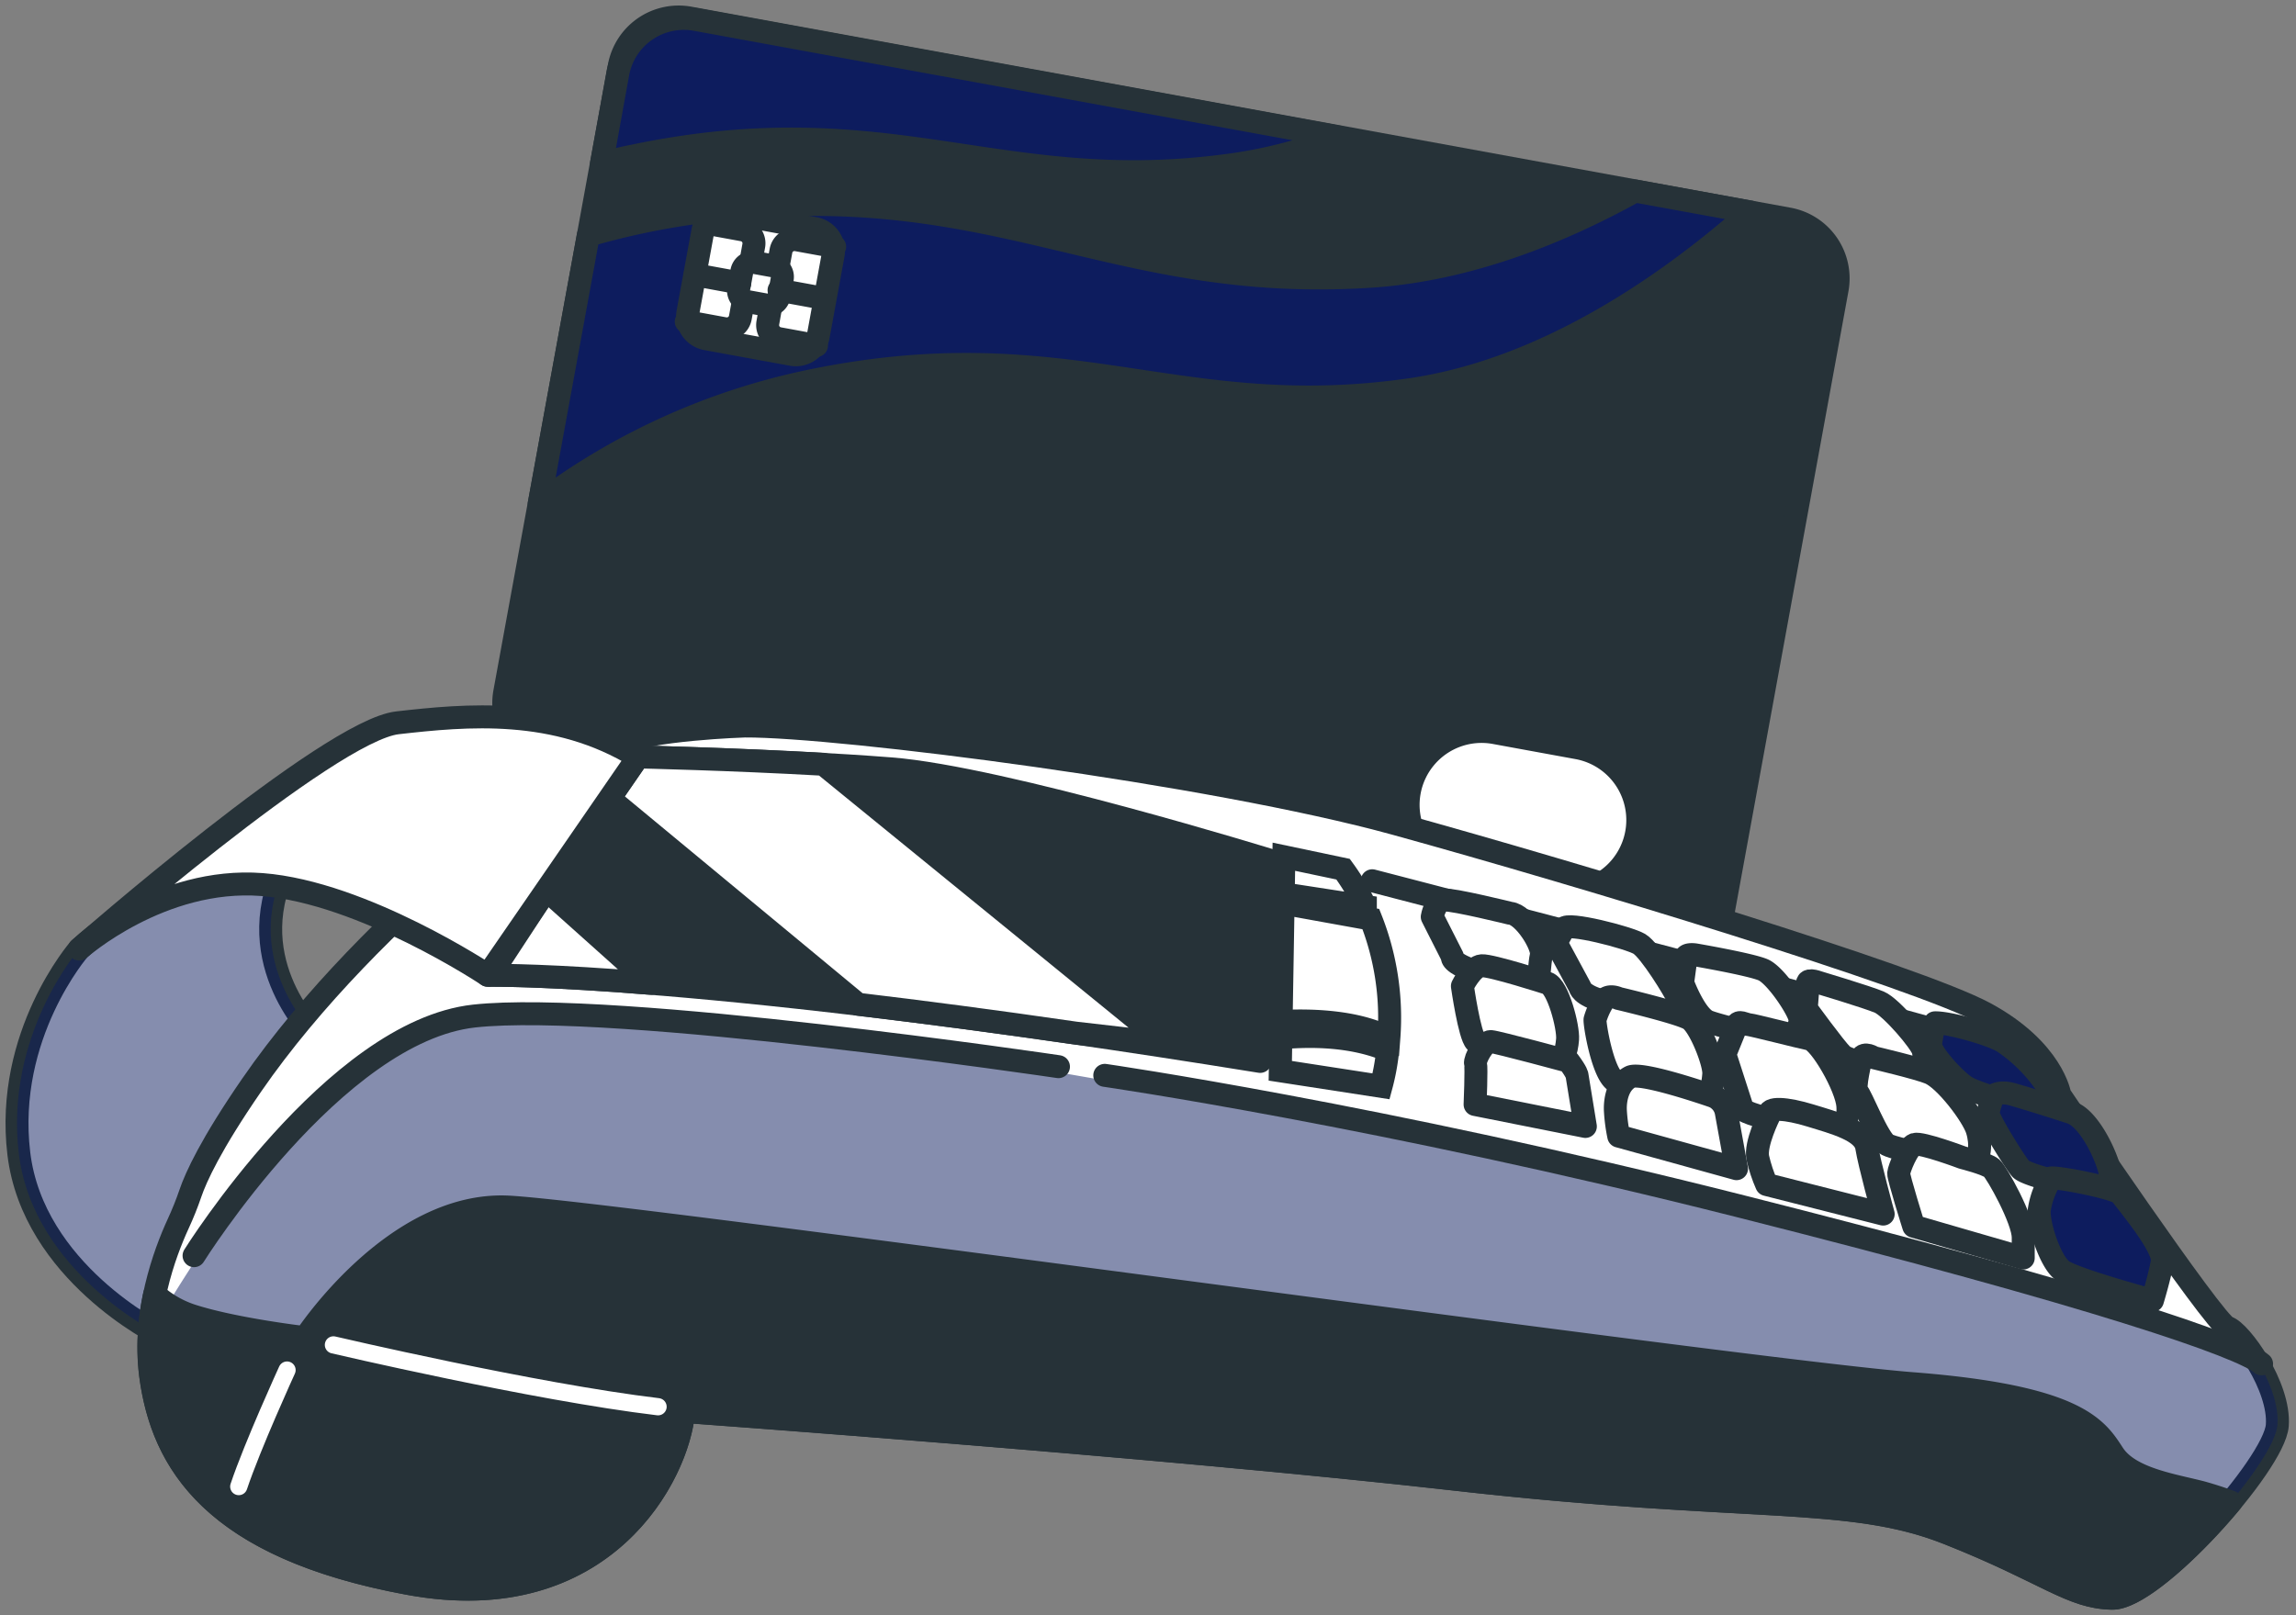<svg width="135" height="95" fill="none" xmlns="http://www.w3.org/2000/svg"><rect width="100%" height="100%" fill="#808080" stroke="none"/><path d="M97.165 56.658 32.525 44.84a3.552 3.552 0 0 1-2.848-4.124L36.41 3.905a3.552 3.552 0 0 1 4.123-2.848l64.64 11.825a3.553 3.553 0 0 1 2.849 4.123l-6.733 36.812a3.552 3.552 0 0 1-4.124 2.841z" fill="#263238" stroke="#263238" stroke-width="1.35" stroke-linecap="round" stroke-linejoin="round"/><path d="M96.142 11.235c-4.611 2.55-10.01 4.669-15.655 5.02-15.483.97-22.061-6.018-39.301-3.79-2.23.288-4.435.748-6.594 1.376l-2.887 15.777a40.06 40.06 0 0 1 15.823-7.185c15.222-3.19 21.606 2.457 35.358.491 8.157-1.166 15.452-6.394 20.037-10.453l-6.781-1.236zM35.367 9.62c.607-.155 1.224-.323 1.857-.44 15.225-3.193 21.609 2.455 35.358.492a28.241 28.241 0 0 0 6.116-1.615l-37.78-6.91a3.946 3.946 0 0 0-4.592 3.17l-.96 5.303z" fill="#0D1C5E" stroke="#263238" stroke-width="1.35" stroke-linecap="round" stroke-linejoin="round"/><path d="m47.91 13.442-5.03-.921a1.337 1.337 0 0 0-1.556 1.074l-.874 4.774a1.337 1.337 0 0 0 1.074 1.556l5.032.92a1.337 1.337 0 0 0 1.555-1.074l.874-4.774a1.337 1.337 0 0 0-1.074-1.555z" fill="#fff" stroke="#263238" stroke-width="1.35" stroke-linecap="round" stroke-linejoin="round"/><path d="m45.467 15.64-1.086-.198a.656.656 0 0 0-.763.527l-.184 1.007a.656.656 0 0 0 .526.763l1.087.198a.656.656 0 0 0 .763-.526l.184-1.007a.656.656 0 0 0-.527-.763z" fill="#fff" stroke="#263238" stroke-width="1.35" stroke-linecap="round" stroke-linejoin="round"/><path d="m41.412 13.107 2.26.414a.8.8 0 0 1 .646.936l-.168.933M49.075 14.509l-2.219-.404a.804.804 0 0 0-.936.646l-.172.933M40.35 18.917l2.243.413a.808.808 0 0 0 .937-.646l.17-.933M48.008 20.321l-2.215-.406a.808.808 0 0 1-.645-.937l.167-.94M40.869 16.162l2.628.481M45.807 17.066l2.628.481" stroke="#263238" stroke-width="1.35" stroke-linecap="round" stroke-linejoin="round"/><path d="M91.324 51.815a3.643 3.643 0 1 0 1.31-7.169l-4.865-.891a3.643 3.643 0 1 0-1.312 7.168l4.867.892z" fill="#fff"/><path d="M4.658 55.819S.27 60.859 1.106 67.84c.836 6.981 8.244 10.633 8.244 10.633l9.067-17.744s-4.572-4.52-1.356-10.252c.003-.016-7.588.93-12.403 5.34z" fill="#fff" stroke="#263238" stroke-width="1.35" stroke-linecap="round" stroke-linejoin="round"/><path d="M4.658 55.819S.27 60.859 1.106 67.84c.836 6.981 8.244 10.633 8.244 10.633l9.067-17.744s-4.572-4.52-1.356-10.252c.003-.016-7.588.93-12.403 5.34z" fill="#0D1C5E" style="mix-blend-mode:multiply" opacity=".5"/><path d="M43.801 42.699s-5.702.174-7.617 1.101-14.299 9.742-21.386 20.02c-2.406 3.488-3.281 5.419-3.6 6.355-.211.618-.454 1.223-.728 1.815-.787 1.712-2.095 5.235-1.614 8.896.678 5.125 3.671 10.124 15.177 12.248 11.505 2.125 15.874-6.458 16.161-10.12 0 0 27.977 2.019 45.35 3.985 17.372 1.967 23.146.875 28.962 3.171 5.815 2.296 7.239 3.79 9.687 3.83 2.448.038 9.529-7.87 9.707-10.162.177-2.293-2.183-5.551-2.936-5.764-.752-.213-9.852-13.679-9.852-13.679s-.41-2.644-4.394-4.798c-3.985-2.154-23.809-8.154-34.645-11.147-10.837-2.993-32.734-5.78-38.272-5.751z" fill="#fff" stroke="#263238" stroke-width="1.35" stroke-linecap="round" stroke-linejoin="round"/><path d="M132.824 80.183a37.75 37.75 0 0 0-7.623-2.874l-32.798-8.987-43.232-7.527s-17.97-2.906-25.984.969c-5.703 2.764-11.525 11.792-14.412 16.775-.044.78-.016 1.563.084 2.338C9.537 86 12.531 91 24.036 93.125c11.505 2.124 15.874-6.458 16.162-10.12 0 0 27.977 2.018 45.35 3.985 17.372 1.966 23.145.875 28.961 3.17 5.816 2.296 7.24 3.791 9.687 3.83 2.448.039 9.529-7.87 9.707-10.162.11-1.14-.433-2.522-1.079-3.645z" fill="#0D1C5E" style="mix-blend-mode:multiply" opacity=".5"/><path d="M11.41 73.853s8.244-13.19 16.469-14.095c8.224-.904 34.357 2.978 34.357 2.978M64.958 63.246s16.117 2.328 37.225 7.66c21.109 5.33 29.64 8.298 30.793 9.309" stroke="#263238" stroke-width="1.35" stroke-linecap="round" stroke-linejoin="round"/><path d="M80.684 51.802s34.487 8.944 36.666 9.836a7.932 7.932 0 0 1 3.265 2.422" fill="#fff"/><path d="M80.684 51.802s34.487 8.944 36.666 9.836a7.932 7.932 0 0 1 3.265 2.422" stroke="#263238" stroke-width="1.35" stroke-linecap="round" stroke-linejoin="round"/><path d="M37.51 44.517 28.674 57.36s12.474-.261 45.42 5.067l.762-11.774s-15.916-4.924-22.487-5.434c-6.571-.51-14.857-.7-14.857-.7z" fill="#263238" stroke="#263238" stroke-width="1.35" stroke-linecap="round" stroke-linejoin="round"/><path d="M28.825 57.36c.674 0 3.626 0 9.441.474l-6.135-5.49-.404.585-2.902 4.43zM37.511 44.517l-1.682 2.444 14.614 12.103c3.724.443 7.98.998 12.807 1.699 1.712.193 3.49.402 5.338.626L48.412 44.95c-5.525-.312-10.901-.432-10.901-.432z" fill="#fff" stroke="#263238" stroke-width="1.35" stroke-linecap="round" stroke-linejoin="round"/><path d="m75.443 53.123-.116 6.955c1.718-.09 4.401-.032 6.335.969.181-2.38-.18-4.771-1.059-6.991l-5.16-.933zM80.28 53.313a13.797 13.797 0 0 0-1.31-2.192l-3.482-.733-.035 2.182 4.827.743zM75.31 61.04l-.032 1.938 5.926.914c.188-.696.318-1.405.39-2.122-1.081-.462-3.09-1.02-6.283-.73z" fill="#fff" stroke="#263238" stroke-width="1.35" stroke-miterlimit="10"/><path d="M88.808 53.717s-3.31-.817-3.875-.782c-.565.036-.72.988-.72.988l1.186 2.341s-.191.388 1.533.924c1.725.536 3.23.646 3.423.426.194-.22.145-.872.271-1.424.126-.552-1.02-2.409-1.818-2.473z" fill="#fff" stroke="#263238" stroke-width="1.35" stroke-linecap="round" stroke-linejoin="round"/><path d="M90.981 57.824s-3.293-1.06-3.858-1.024c-.565.036-1.137 1.198-1.137 1.198s.417 2.923.791 3.275c.375.352 4.004 1.191 4.563 1.236.559.046.775-.662.83-1.382.055-.72-.562-3.096-1.189-3.303z" fill="#fff" stroke="#263238" stroke-width="1.35" stroke-linecap="round" stroke-linejoin="round"/><path d="M92.231 62.42s-4.172-1.128-4.569-1.16c-.397-.032-.969 1.05-.904 1.292.065.242-.026 2.408-.026 2.408l6.484 1.292-.49-3.006s.012-.145-.495-.827zM91.954 54.605l-.462.846 1.404 2.6s.042.487 1.382.83c1.34.341 3.788.858 3.788.858s.7-.75.565-1.082c-.135-.332-1.614-2.777-2.244-3.145-.63-.368-4.25-1.308-4.433-.907z" fill="#fff" stroke="#263238" stroke-width="1.35" stroke-linecap="round" stroke-linejoin="round"/><path d="M94.272 58.88a4.282 4.282 0 0 0-.488 1.088c-.022.323.417 2.926 1.092 3.552.675.627 4.575 1.079 5.134 1.12.559.043.707-.826.756-1.465.048-.64-.82-2.877-1.434-3.245-.614-.369-4.162-1.205-4.162-1.205s-.62-.303-.898.155z" fill="#fff" stroke="#263238" stroke-width="1.35" stroke-linecap="round" stroke-linejoin="round"/><path d="M101.079 64.686a1.256 1.256 0 0 0-.4-.226c-.895-.307-4.247-1.42-4.825-1.117-.671.348-.897 1.214-.875 1.937.027.518.094 1.033.2 1.54l6.924 1.915-.601-3.306a1.263 1.263 0 0 0-.429-.743h.006zM99.119 56.445l-.184 1.353s.73 1.983 1.508 2.287c.778.303 4.411 1.146 4.65 1.162.239.016.784-.82.742-1.308-.042-.487-1.404-2.583-2.182-2.906-.779-.323-3.95-.869-3.95-.869s-.713-.129-.584.281z" fill="#fff" stroke="#263238" stroke-width="1.35" stroke-linecap="round" stroke-linejoin="round"/><path d="m102.112 60.294-.694 1.712s.907 2.803 1.037 3.213c.129.41 5.189 1.45 5.441 1.308.251-.142.829-.34.755-1.47-.074-1.13-1.631-3.82-2.26-3.949-.63-.129-3.31-.82-3.552-.84-.242-.019-.62-.287-.727.026z" fill="#fff" stroke="#263238" stroke-width="1.35" stroke-linecap="round" stroke-linejoin="round"/><path d="M104.034 65.584s-.856 1.701-.678 2.518c.123.537.297 1.062.519 1.566l6.853 1.738s-.814-2.955-.969-3.933c-.155-.979-1.896-1.43-3.31-1.864-1.414-.432-2.538-.516-2.415-.025zM106.31 57.97l-.106 1.356s1.669 2.299 2.118 2.735c.449.436 4.088 1.12 4.414 1.065.326-.055.468-.846.346-1.337-.123-.49-1.889-2.557-2.584-2.85-.694-.295-3.603-1.166-3.603-1.166s-.788-.3-.585.196z" fill="#fff" stroke="#263238" stroke-width="1.35" stroke-linecap="round" stroke-linejoin="round"/><path d="M109.433 62.229s-.462 1.811-.236 1.989c.226.177 1.227 2.825 1.769 3.11.543.284 4.489 1.152 4.98 1.03.49-.123.565-1.082.306-1.906-.258-.823-1.856-2.954-2.79-3.348-.668-.281-3.303-.901-3.303-.901s-.536-.362-.726.026z" fill="#fff" stroke="#263238" stroke-width="1.35" stroke-linecap="round" stroke-linejoin="round"/><path d="M115.407 68.09s-2.422-.911-2.832-.782c-.41.13-.917 1.453-.937 1.695-.019.243.885 3.12.885 3.12l6.439 1.866v-1.204c0-1.043-1.55-3.814-1.85-4.079-.301-.264-1.705-.617-1.705-.617z" fill="#fff" stroke="#263238" stroke-width="1.35" stroke-linecap="round" stroke-linejoin="round"/><path d="M113.773 60.156a8.668 8.668 0 0 0-.262 1.265c-.035.478 1.369 2.035 2.057 2.49.688.455 4.072 1.36 4.311 1.379.239.02.859-.736.436-1.495a9.527 9.527 0 0 0-2.535-2.525c-.778-.462-3.203-1.134-4.007-1.114z" fill="#0D1C5E" stroke="#263238" stroke-width="1.35" stroke-linecap="round" stroke-linejoin="round"/><path d="M117.215 64.437a5.01 5.01 0 0 0-.323 1.02c-.023.324 1.547 2.852 1.915 3.282.368.429 3.846 1.181 4.243 1.214.397.032 1.291-.062.968-1.208-.322-1.146-1.291-2.993-2.234-3.307-.943-.313-2.664-.849-3.449-1.072-.784-.222-1.12.071-1.12.071z" fill="#0D1C5E" stroke="#263238" stroke-width="1.35" stroke-linecap="round" stroke-linejoin="round"/><path d="M120.612 69.281a4.915 4.915 0 0 0-.707 1.873c-.068.878.645 3.022 1.33 3.552.685.53 5.325 1.78 5.325 1.78s.429-1.415.578-2.287c.148-.872-2.209-3.626-2.422-3.962-.213-.336-3.539-.991-4.104-.956z" fill="#0D1C5E" stroke="#263238" stroke-width="1.35" stroke-linecap="round" stroke-linejoin="round"/><path d="M129.466 87.787c-1.657-.436-4.243-.791-5.205-2.26-.963-1.47-2.044-3.388-11.825-4.147-9.781-.758-75.78-10.026-82.517-10.384-6.736-.359-11.973 7.678-11.973 7.678s-4.114-.474-6.662-1.291a6.07 6.07 0 0 1-2.19-1.26 14.208 14.208 0 0 0-.235 4.76c.678 5.125 3.671 10.123 15.177 12.248 11.505 2.125 15.874-6.458 16.161-10.12 0 0 27.977 2.018 45.35 3.985 17.373 1.966 23.146.875 28.962 3.17 5.815 2.297 7.239 3.792 9.687 3.83 1.485.023 4.66-2.864 6.978-5.654a21.112 21.112 0 0 0-1.708-.555z" fill="#263238" stroke="#263238" stroke-width="1.35" stroke-linecap="round" stroke-linejoin="round"/><path d="M16.877 80.58s-2.038 4.456-2.838 6.852M19.605 79.1s11.777 2.762 19.087 3.637" stroke="#fff" stroke-width="1.013" stroke-linecap="round" stroke-linejoin="round"/><path d="M28.673 57.36s-7.308-4.874-13.269-5.335c-5.96-.462-10.746 3.794-10.746 3.794s14.68-12.852 18.713-13.307c4.033-.456 9.3-.969 14.14 2.021L28.673 57.36z" fill="#fff" stroke="#263238" stroke-width="1.35" stroke-linecap="round" stroke-linejoin="round"/></svg>